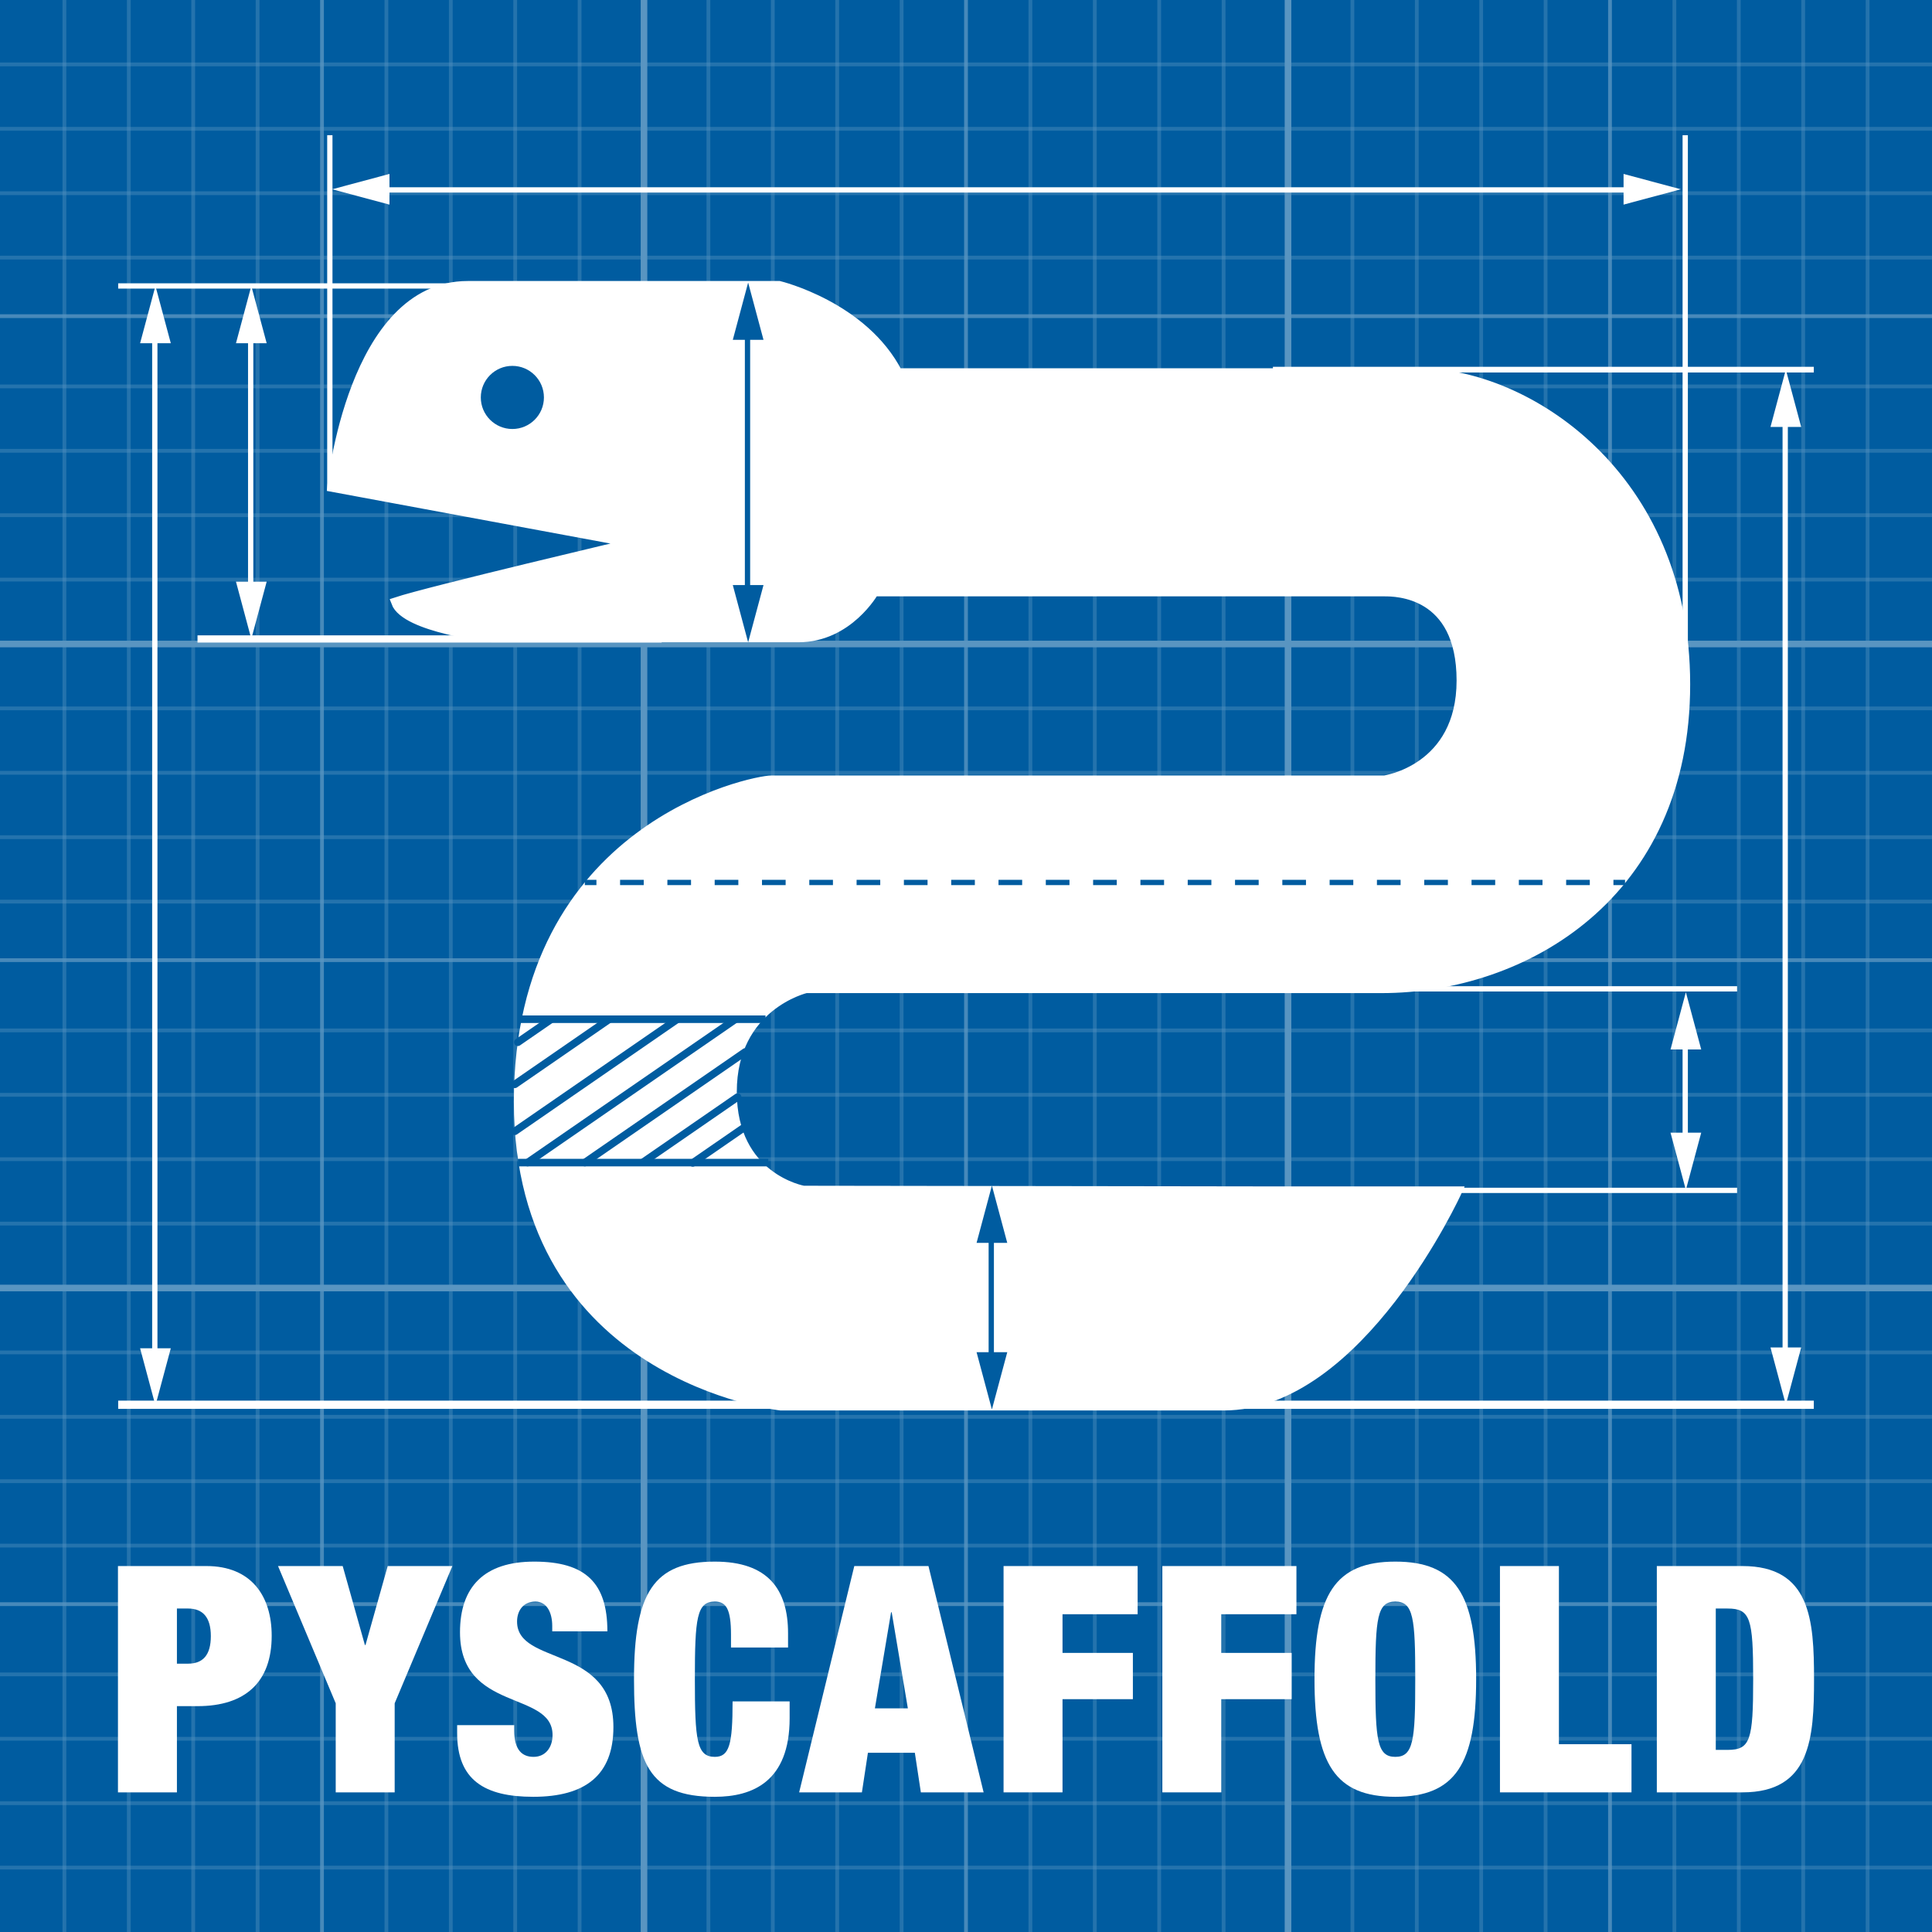 <?xml version="1.0" encoding="utf-8"?>
<!-- Generator: Adobe Illustrator 15.1.0, SVG Export Plug-In . SVG Version: 6.00 Build 0)  -->
<!DOCTYPE svg PUBLIC "-//W3C//DTD SVG 1.1//EN" "http://www.w3.org/Graphics/SVG/1.1/DTD/svg11.dtd">
<svg version="1.1" xmlns="http://www.w3.org/2000/svg" xmlns:xlink="http://www.w3.org/1999/xlink" x="0px" y="0px"
	 width="512.001px" height="512px" viewBox="0 0 512.001 512" enable-background="new 0 0 512.001 512" xml:space="preserve">
<g id="HG">
	<g>
		<g>
			<rect fill="#005CA0" width="512.001" height="512"/>
			<line fill="none" stroke="#FFFFFF" stroke-width="1.75" x1="170.667" y1="0" x2="170.667" y2="512"/>
			<line opacity="0.8" fill="none" stroke="#FFFFFF" x1="85.333" y1="0" x2="85.333" y2="512"/>
			<g>
				<g>
					<line opacity="0.4" fill="none" stroke="#FFFFFF" x1="68.267" y1="0" x2="68.267" y2="512"/>
					<line opacity="0.4" fill="none" stroke="#FFFFFF" x1="51.2" y1="0" x2="51.2" y2="512"/>
					<line opacity="0.4" fill="none" stroke="#FFFFFF" x1="34.133" y1="0" x2="34.133" y2="512"/>
					<line opacity="0.4" fill="none" stroke="#FFFFFF" x1="17.066" y1="0" x2="17.066" y2="512"/>
				</g>
				<g>
					<line opacity="0.4" fill="none" stroke="#FFFFFF" x1="238.934" y1="0" x2="238.934" y2="512"/>
					<line opacity="0.4" fill="none" stroke="#FFFFFF" x1="221.867" y1="0" x2="221.867" y2="512"/>
					<line opacity="0.4" fill="none" stroke="#FFFFFF" x1="204.801" y1="0" x2="204.801" y2="512"/>
					<line opacity="0.4" fill="none" stroke="#FFFFFF" x1="187.733" y1="0" x2="187.733" y2="512"/>
				</g>
				<g>
					<line opacity="0.4" fill="none" stroke="#FFFFFF" x1="324.268" y1="0" x2="324.268" y2="512"/>
					<line opacity="0.4" fill="none" stroke="#FFFFFF" x1="307.2" y1="0" x2="307.2" y2="512"/>
					<line opacity="0.4" fill="none" stroke="#FFFFFF" x1="290.134" y1="0" x2="290.134" y2="512"/>
					<line opacity="0.4" fill="none" stroke="#FFFFFF" x1="273.067" y1="0" x2="273.067" y2="512"/>
				</g>
				<g>
					<line opacity="0.4" fill="none" stroke="#FFFFFF" x1="409.601" y1="0" x2="409.601" y2="512"/>
					<line opacity="0.4" fill="none" stroke="#FFFFFF" x1="392.533" y1="0" x2="392.533" y2="512"/>
					<line opacity="0.4" fill="none" stroke="#FFFFFF" x1="375.467" y1="0" x2="375.467" y2="512"/>
					<line opacity="0.4" fill="none" stroke="#FFFFFF" x1="358.4" y1="0" x2="358.4" y2="512"/>
				</g>
				<g>
					<line opacity="0.4" fill="none" stroke="#FFFFFF" x1="494.934" y1="0" x2="494.934" y2="512"/>
					<line opacity="0.4" fill="none" stroke="#FFFFFF" x1="477.866" y1="0" x2="477.866" y2="512"/>
					<line opacity="0.4" fill="none" stroke="#FFFFFF" x1="460.8" y1="0" x2="460.8" y2="512"/>
					<line opacity="0.4" fill="none" stroke="#FFFFFF" x1="443.733" y1="0" x2="443.733" y2="512"/>
				</g>
				<g>
					<line opacity="0.4" fill="none" stroke="#FFFFFF" x1="153.6" y1="0" x2="153.6" y2="512"/>
					<line opacity="0.4" fill="none" stroke="#FFFFFF" x1="136.533" y1="0" x2="136.533" y2="512"/>
					<line opacity="0.4" fill="none" stroke="#FFFFFF" x1="119.467" y1="0" x2="119.467" y2="512"/>
					<line opacity="0.4" fill="none" stroke="#FFFFFF" x1="102.4" y1="0" x2="102.4" y2="512"/>
				</g>
			</g>
			<line opacity="0.8" fill="none" stroke="#FFFFFF" x1="256.001" y1="0" x2="256.001" y2="512"/>
			<line opacity="0.8" fill="none" stroke="#FFFFFF" x1="426.667" y1="0" x2="426.667" y2="512"/>
			<line fill="none" stroke="#FFFFFF" stroke-width="1.75" x1="341.334" y1="0" x2="341.334" y2="512"/>
			<line fill="none" stroke="#FFFFFF" stroke-width="1.75" x1="0" y1="341.334" x2="512.001" y2="341.334"/>
			<line fill="none" stroke="#FFFFFF" stroke-width="1.75" x1="0" y1="170.667" x2="512" y2="170.667"/>
			<line opacity="0.8" fill="none" stroke="#FFFFFF" x1="0" y1="425.118" x2="512" y2="425.118"/>
			<line opacity="0.8" fill="none" stroke="#FFFFFF" x1="0" y1="254.45" x2="511.999" y2="254.449"/>
			<line opacity="0.8" fill="none" stroke="#FFFFFF" x1="0" y1="83.784" x2="511.999" y2="83.783"/>
		</g>
		<g>
			<g>
				<line opacity="0.4" fill="none" stroke="#FFFFFF" x1="0" y1="443.733" x2="512" y2="443.733"/>
				<line opacity="0.4" fill="none" stroke="#FFFFFF" x1="0" y1="460.799" x2="512" y2="460.799"/>
				<line opacity="0.4" fill="none" stroke="#FFFFFF" x1="0" y1="477.867" x2="512" y2="477.867"/>
				<line opacity="0.4" fill="none" stroke="#FFFFFF" x1="0" y1="494.933" x2="512" y2="494.933"/>
			</g>
			<g>
				<line opacity="0.4" fill="none" stroke="#FFFFFF" x1="0" y1="273.065" x2="512" y2="273.065"/>
				<line opacity="0.4" fill="none" stroke="#FFFFFF" x1="0" y1="290.133" x2="512" y2="290.133"/>
				<line opacity="0.4" fill="none" stroke="#FFFFFF" x1="0" y1="307.199" x2="512" y2="307.199"/>
				<line opacity="0.4" fill="none" stroke="#FFFFFF" x1="0" y1="324.267" x2="512" y2="324.267"/>
			</g>
			<g>
				<line opacity="0.4" fill="none" stroke="#FFFFFF" x1="0.001" y1="187.732" x2="512" y2="187.732"/>
				<line opacity="0.4" fill="none" stroke="#FFFFFF" x1="0.001" y1="204.8" x2="512" y2="204.8"/>
				<line opacity="0.4" fill="none" stroke="#FFFFFF" x1="0.001" y1="221.866" x2="512" y2="221.866"/>
				<line opacity="0.4" fill="none" stroke="#FFFFFF" x1="0.001" y1="238.933" x2="512" y2="238.933"/>
			</g>
			<g>
				<line opacity="0.4" fill="none" stroke="#FFFFFF" x1="0.001" y1="102.399" x2="512" y2="102.399"/>
				<line opacity="0.4" fill="none" stroke="#FFFFFF" x1="0.001" y1="119.467" x2="512" y2="119.467"/>
				<line opacity="0.4" fill="none" stroke="#FFFFFF" x1="0.001" y1="136.533" x2="512" y2="136.533"/>
				<line opacity="0.4" fill="none" stroke="#FFFFFF" x1="0.001" y1="153.6" x2="512" y2="153.6"/>
			</g>
			<g>
				<line opacity="0.4" fill="none" stroke="#FFFFFF" x1="0.001" y1="17.066" x2="512" y2="17.066"/>
				<line opacity="0.4" fill="none" stroke="#FFFFFF" x1="0.001" y1="34.134" x2="512" y2="34.134"/>
				<line opacity="0.4" fill="none" stroke="#FFFFFF" x1="0.001" y1="51.2" x2="512" y2="51.2"/>
				<line opacity="0.4" fill="none" stroke="#FFFFFF" x1="0.001" y1="68.267" x2="512" y2="68.267"/>
			</g>
			<g>
				<line opacity="0.4" fill="none" stroke="#FFFFFF" x1="0" y1="358.4" x2="512" y2="358.4"/>
				<line opacity="0.4" fill="none" stroke="#FFFFFF" x1="0" y1="375.466" x2="512" y2="375.467"/>
				<line opacity="0.4" fill="none" stroke="#FFFFFF" x1="0" y1="392.534" x2="512" y2="392.534"/>
				<line opacity="0.4" fill="none" stroke="#FFFFFF" x1="0" y1="409.599" x2="512" y2="409.599"/>
			</g>
		</g>
	</g>
</g>
<g id="Ebene_4">
	<rect opacity="0.65" fill="#005CA0" width="512.001" height="512"/>
</g>
<g id="Ebene_2">
</g>
<g id="Maße">
	<g>
		<path fill="#FFFFFF" d="M31.262,415.02h23.436c11.928,0,17.304,7.979,17.304,18.479c0,12.265-6.972,18.648-19.656,18.648h-5.46
			v22.848H31.262V415.02z M46.886,440.892h2.94c3.948,0,6.048-2.269,6.048-7.309c0-4.956-2.1-7.308-6.048-7.308h-2.94V440.892z"/>
		<path fill="#FFFFFF" d="M88.969,451.392L73.681,415.02h17.136l5.88,20.916h0.168l5.88-20.916h17.136l-15.288,36.372v23.604H88.969
			V451.392z"/>
		<path fill="#FFFFFF" d="M146.348,432.324v-1.428c0-3.528-1.428-6.468-4.452-6.468c-3.36,0-4.872,2.604-4.872,5.292
			c0,11.844,25.536,6.048,25.536,27.972c0,12.768-7.476,18.479-21.252,18.479c-12.936,0-20.16-4.452-20.16-16.884v-2.1h15.12v1.428
			c0,5.124,2.1,6.972,5.124,6.972c3.192,0,5.04-2.52,5.04-5.796c0-11.844-24.528-5.964-24.528-27.216
			c0-12.096,6.468-18.731,19.656-18.731c13.608,0,19.404,5.628,19.404,18.479H146.348z"/>
		<path fill="#FFFFFF" d="M193.723,433.248c0-6.804-1.26-8.819-4.284-8.819c-4.788,0-5.292,4.367-5.292,20.579
			s0.504,20.58,5.292,20.58c3.864,0,4.704-3.359,4.704-14.699h15.12v4.451c0,16.8-9.828,20.832-19.824,20.832
			c-17.556,0-21.42-8.819-21.42-31.164c0-22.932,5.208-31.163,21.42-31.163c14.112,0,19.404,7.392,19.404,18.983v3.78h-15.12
			V433.248z"/>
		<path fill="#FFFFFF" d="M226.398,415.02h19.656l14.616,59.976h-16.632l-1.596-10.5H230.01l-1.596,10.5h-16.632L226.398,415.02z
			 M236.31,427.284h-0.168l-4.284,25.452h8.736L236.31,427.284z"/>
		<path fill="#FFFFFF" d="M265.954,415.02h35.531v12.768h-19.907v10.248h18.647v12.264h-18.647v24.696h-15.624V415.02z"/>
		<path fill="#FFFFFF" d="M308.037,415.02h35.531v12.768h-19.907v10.248h18.647v12.264h-18.647v24.696h-15.624V415.02z"/>
		<path fill="#FFFFFF" d="M369.775,413.844c15.96,0,21.42,8.735,21.42,31.163c0,22.429-5.46,31.164-21.42,31.164
			s-21.42-8.735-21.42-31.164C348.355,422.58,353.815,413.844,369.775,413.844z M369.775,465.587c4.788,0,5.292-4.368,5.292-20.58
			s-0.504-20.579-5.292-20.579s-5.292,4.367-5.292,20.579S364.987,465.587,369.775,465.587z"/>
		<path fill="#FFFFFF" d="M397.505,415.02h15.624v47.208h19.235v12.768h-34.859V415.02z"/>
		<path fill="#FFFFFF" d="M439.076,415.02h22.68c18.06,0,18.983,14.28,18.983,29.987c0,15.708-0.924,29.988-18.983,29.988h-22.68
			V415.02z M454.7,463.74h3.107c6.048,0,6.804-2.521,6.804-18.732s-0.756-18.731-6.804-18.731H454.7V463.74z"/>
	</g>
	<g>
		<path fill="#FFFFFF" stroke="#FFFFFF" stroke-width="2.618" d="M206.895,372.482c0,0-69.404-7.534-69.404-80.516
			s62.25-85.145,66.901-85.145s162.538,0,162.538,0s20.391-2.862,20.391-26.475c0-23.611-17.527-23.611-20.391-23.611
			s-135.312,0-135.312,0s-6.796,12.163-20.035,12.163c-13.237,0-81.211,0-81.211,0s-22.899-2.502-25.402-9.302
			c8.588-2.861,63.145-15.708,63.145-15.708l-80.079-14.858c0,0,5.366-53.25,35.912-53.25s82.557,0,82.557,0
			s22.296,5.367,31.377,23.117c17.748,0,110.153,0,138.224,0c28.072,0,70.499,26.846,70.499,82.475
			c0,55.631-42.542,80.502-80.502,80.502s-152.516,0-152.516,0s-19.635,4.582-19.635,27.488s18.98,26.179,18.98,26.179
			l121.521,0.173h51.672c0,0-25.839,56.768-61.864,56.768c-36.024,0-70.959,0-70.959,0H206.895z"/>
		<circle fill="#005CA0" cx="135.783" cy="105.325" r="8.364"/>
	</g>
	<g>
		<g>
			<line fill="none" stroke="#005CA0" stroke-width="1.4" x1="198.098" y1="87.283" x2="198.098" y2="157.828"/>
			<g>
				<polygon fill="#005CA0" points="194.201,90.057 198.266,74.88 202.336,90.057 				"/>
			</g>
			<g>
				<polygon fill="#005CA0" points="194.201,155.054 198.266,170.231 202.336,155.054 				"/>
			</g>
		</g>
	</g>
	<line fill="none" stroke="#FFFFFF" stroke-width="1.4" x1="31.322" y1="75.781" x2="175.349" y2="75.781"/>
	<g>
		<g>
			<line fill="none" stroke="#005CA0" stroke-width="1.4" x1="154.981" y1="233.864" x2="158.06" y2="233.864"/>
			
				<line fill="none" stroke="#005CA0" stroke-width="1.4" stroke-dasharray="6.268,6.268" x1="164.327" y1="233.864" x2="424.442" y2="233.864"/>
			<line fill="none" stroke="#005CA0" stroke-width="1.4" x1="427.576" y1="233.864" x2="430.654" y2="233.864"/>
		</g>
	</g>
	<g>
		<line fill="none" stroke="#005CA0" stroke-width="2" x1="137.822" y1="270.107" x2="202.866" y2="270.107"/>
		
			<line fill="none" stroke="#005CA0" stroke-width="2" stroke-linecap="round" x1="136.442" y1="287.362" x2="161.339" y2="270.187"/>
		<line fill="none" stroke="#005CA0" stroke-width="2" stroke-linecap="round" x1="137.24" y1="276.21" x2="146.087" y2="270.107"/>
		
			<line fill="none" stroke="#005CA0" stroke-width="2" stroke-linecap="round" x1="136.442" y1="299.802" x2="179.471" y2="270.119"/>
		
			<line fill="none" stroke="#005CA0" stroke-width="2" stroke-linecap="round" x1="139.816" y1="308.103" x2="194.857" y2="270.135"/>
		
			<line fill="none" stroke="#005CA0" stroke-width="2" stroke-linecap="round" x1="154.981" y1="308.103" x2="197.496" y2="278.774"/>
		
			<line fill="none" stroke="#005CA0" stroke-width="2" stroke-linecap="round" x1="170.445" y1="307.991" x2="195.472" y2="290.727"/>
		
			<line fill="none" stroke="#005CA0" stroke-width="2" stroke-linecap="round" x1="183.591" y1="308.189" x2="196.843" y2="299.048"/>
		<line fill="none" stroke="#005CA0" stroke-width="2" x1="137.24" y1="308.103" x2="203.615" y2="308.103"/>
	</g>
	<line fill="none" stroke="#FFFFFF" stroke-width="1.909" x1="52.341" y1="169.329" x2="175.349" y2="169.329"/>
	<line fill="none" stroke="#FFFFFF" stroke-width="2.181" x1="31.322" y1="372.274" x2="480.678" y2="372.274"/>
	<line fill="none" stroke="#FFFFFF" stroke-width="1.4" x1="87.41" y1="129.999" x2="87.41" y2="35.829"/>
	<line fill="none" stroke="#FFFFFF" stroke-width="1.4" x1="446.604" y1="188.256" x2="446.604" y2="35.829"/>
	<g>
		<g>
			<line fill="none" stroke="#FFFFFF" stroke-width="1.4" x1="66.433" y1="88.185" x2="66.433" y2="156.926"/>
			<g>
				<polygon fill="#FFFFFF" points="62.536,90.958 66.601,75.781 70.671,90.958 				"/>
			</g>
			<g>
				<polygon fill="#FFFFFF" points="62.536,154.152 66.601,169.329 70.671,154.152 				"/>
			</g>
		</g>
	</g>
	<line fill="none" stroke="#FFFFFF" stroke-width="1.4" x1="316.32" y1="262.056" x2="460.348" y2="262.056"/>
	<line fill="none" stroke="#FFFFFF" stroke-width="1.4" x1="337.339" y1="315.461" x2="460.348" y2="315.461"/>
	<line fill="none" stroke="#FFFFFF" stroke-width="1.511" x1="337.339" y1="97.962" x2="480.678" y2="97.962"/>
	<g>
		<g>
			<line fill="none" stroke="#FFFFFF" stroke-width="1.4" x1="446.604" y1="275.345" x2="446.604" y2="302.944"/>
			<g>
				<polygon fill="#FFFFFF" points="442.707,278.119 446.771,262.941 450.842,278.119 				"/>
			</g>
			<g>
				<polygon fill="#FFFFFF" points="442.707,300.17 446.771,315.348 450.842,300.17 				"/>
			</g>
		</g>
	</g>
	<g>
		<g>
			<line fill="none" stroke="#FFFFFF" stroke-width="1.4" x1="473.098" y1="110.365" x2="473.098" y2="359.871"/>
			<g>
				<polygon fill="#FFFFFF" points="469.201,113.139 473.266,97.962 477.336,113.139 				"/>
			</g>
			<g>
				<polygon fill="#FFFFFF" points="469.201,357.097 473.266,372.274 477.336,357.097 				"/>
			</g>
		</g>
	</g>
	<g>
		<g>
			<line fill="none" stroke="#FFFFFF" stroke-width="1.4" x1="41.026" y1="88.185" x2="41.026" y2="360.079"/>
			<g>
				<polygon fill="#FFFFFF" points="37.129,90.958 41.194,75.781 45.264,90.958 				"/>
			</g>
			<g>
				<polygon fill="#FFFFFF" points="37.129,357.305 41.194,372.482 45.264,357.305 				"/>
			</g>
		</g>
	</g>
	<g>
		<g>
			<line fill="none" stroke="#FFFFFF" stroke-width="1.4" x1="100.438" y1="50.329" x2="433.036" y2="50.329"/>
			<g>
				<polygon fill="#FFFFFF" points="103.212,54.226 88.035,50.161 103.212,46.091 				"/>
			</g>
			<g>
				<polygon fill="#FFFFFF" points="430.263,54.226 445.439,50.161 430.263,46.091 				"/>
			</g>
		</g>
	</g>
	<g>
		<g>
			<line fill="none" stroke="#005CA0" stroke-width="1.4" x1="262.697" y1="326.605" x2="262.697" y2="361.124"/>
			<g>
				<polygon fill="#005CA0" points="258.801,329.379 262.865,314.202 266.936,329.379 				"/>
			</g>
			<g>
				<polygon fill="#005CA0" points="258.801,358.35 262.865,373.527 266.936,358.35 				"/>
			</g>
		</g>
	</g>
	<g>
		<path fill="none" d="M-231.303,372.482"/>
	</g>
	<g>
		<path fill="none" d="M-231.303,316.461"/>
	</g>
	<g>
		<path fill="none" d="M-295.902,170.231"/>
	</g>
	<g>
		<path fill="none" d="M-295.902,74.88"/>
	</g>
	<path fill="none" stroke="#FFFFFF" stroke-width="1.4" d="M-406.59,129.999"/>
</g>
</svg>
